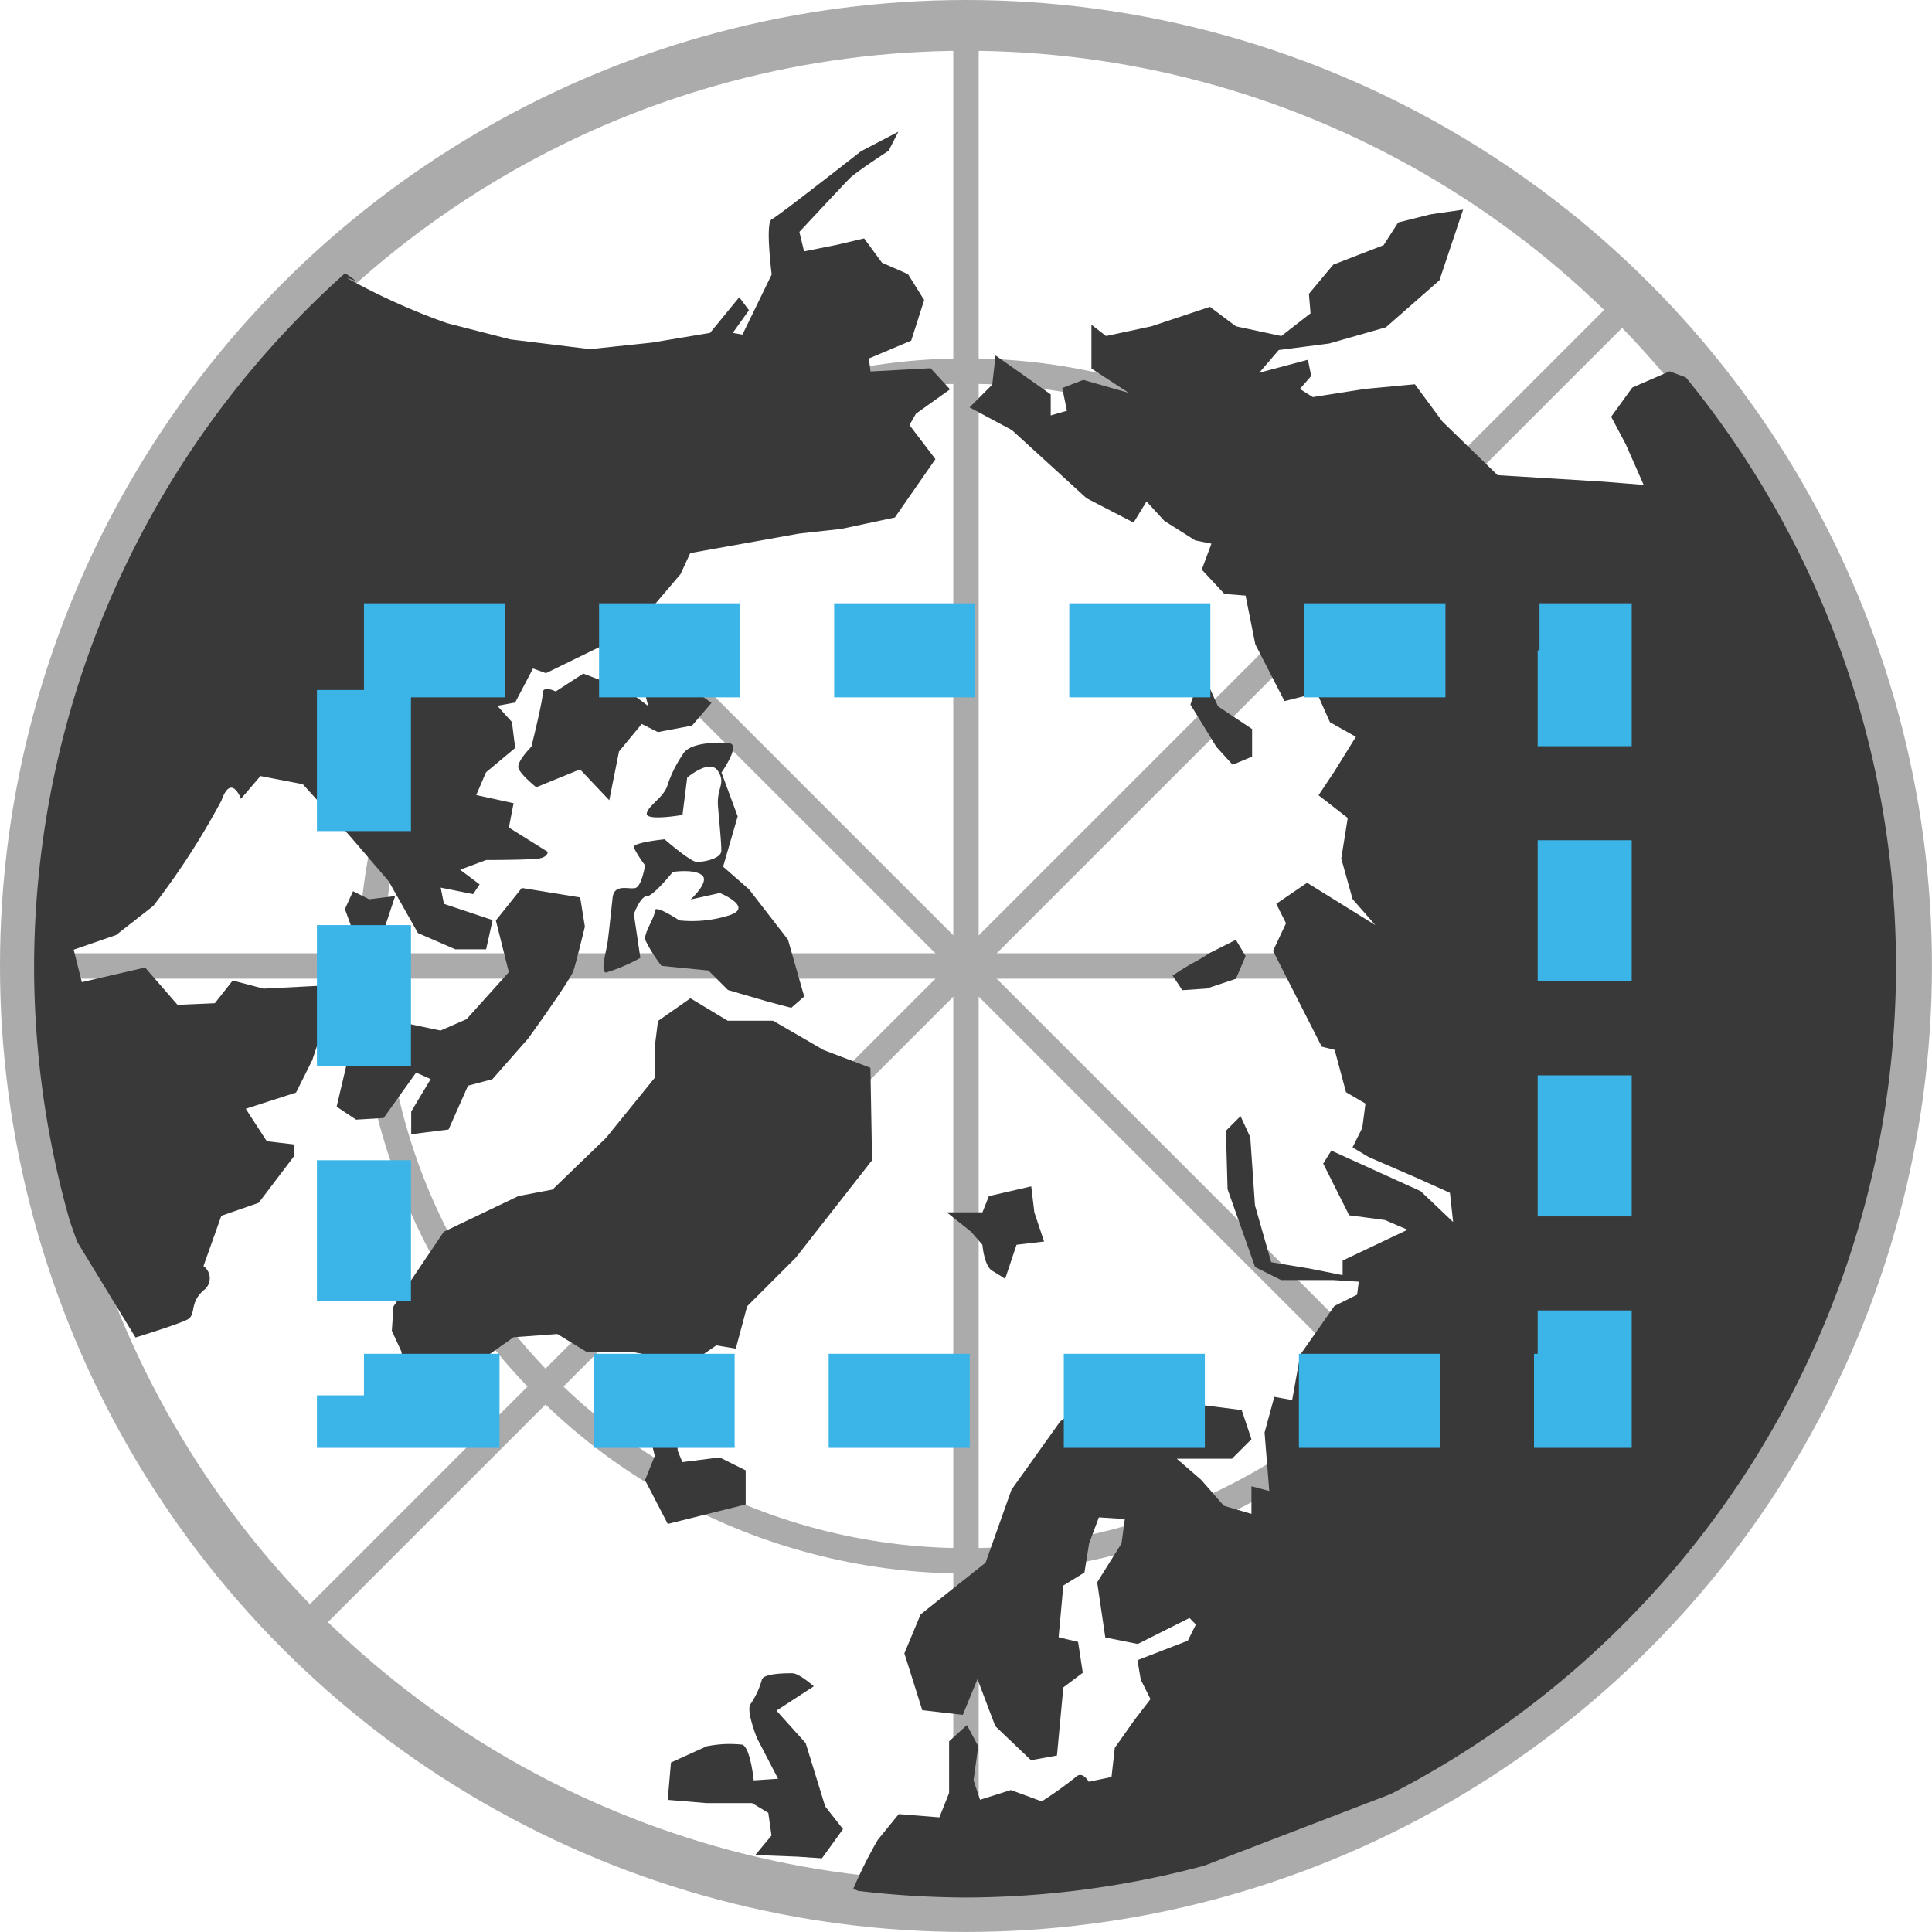 <svg xmlns="http://www.w3.org/2000/svg" xmlns:xlink="http://www.w3.org/1999/xlink" viewBox="0 0 41.087 41.087">
  <defs>
    <style>
      .cls-1, .cls-2, .cls-4 {
        fill: none;
      }

      .cls-1, .cls-2 {
        stroke: #ababab;
      }

      .cls-1 {
        stroke-width: 1.08px;
      }

      .cls-2 {
        stroke-width: 0.54px;
      }

      .cls-3 {
        fill: #393939;
      }

      .cls-4 {
        stroke: #3bb4e8;
        stroke-width: 2px;
        stroke-dasharray: 3 2;
      }

      .cls-5 {
        filter: url(#rect848-7-2-8-7-5-1-9-3-1-3-06-21-5-8-6);
      }
    </style>
    <filter id="rect848-7-2-8-7-5-1-9-3-1-3-06-21-5-8-6" x="5.24" y="11.333" width="30.961" height="20.961" filterUnits="userSpaceOnUse">
      <feOffset dx="0.5" dy="0.5" input="SourceAlpha"/>
      <feGaussianBlur stdDeviation="0.5" result="blur"/>
      <feFlood flood-opacity="0.161"/>
      <feComposite operator="in" in2="blur"/>
      <feComposite in="SourceGraphic"/>
    </filter>
  </defs>
  <g id="northpole_w_nobg" transform="translate(0.54 0.54)">
    <g id="g1677-1-8" transform="translate(0 0)">
      <g id="g2159-2-6-6-9-17-2-2-8" transform="translate(0 0)">
        <circle id="path1253-1-34-8-6-7-15-5-5-7-6-3-4" class="cls-1" cx="20.003" cy="20.003" r="20.003" transform="translate(0 0)"/>
        <path id="path1366-8-9-6-0-3-8-1-7-1-5" class="cls-2" d="M-245.923,90.252v39.956" transform="translate(265.926 -90.227)"/>
        <path id="path1366-4-6-47-9-8-3-2-6-5-2-9" class="cls-2" d="M-227.084,111.368h-39.956" transform="translate(267.065 -91.365)"/>
        <path id="path1366-8-9-1-4-6-3-0-9-7-9-0" class="cls-2" d="M-232.6,96.437l-28.253,28.253" transform="translate(266.731 -90.56)"/>
        <path id="path1366-4-6-47-0-7-9-6-5-1-1-6-9" class="cls-2" d="M-232.6,124.69l-28.253-28.253" transform="translate(266.731 -90.56)"/>
        <circle id="path1253-1-34-8-6-4-7-2-1-9-1-8-2-3" class="cls-2" cx="12.651" cy="12.651" r="12.651" transform="translate(7.352 7.352)"/>
      </g>
      <path id="path2129-9-8-9-6-0-57-9-0" class="cls-3" d="M-1200.5,1695.444l-.794.415s-1.76,1.38-1.9,1.449,0,1.173,0,1.173l-.621,1.277-.207-.035.345-.483-.207-.276-.621.759-1.242.207-1.312.138-1.691-.207-1.346-.345a13.914,13.914,0,0,1-2.14-.966l.207.069-.236-.167a19.812,19.812,0,0,0-6.615,14.745,19.809,19.809,0,0,0,.761,5.418c.035.1.154.435.154.435l1.242,2.037s.9-.276,1.1-.38.035-.345.345-.621a.317.317,0,0,0,0-.517l.38-1.07.794-.276.759-1v-.241l-.586-.069-.448-.69,1.07-.345.345-.691.241-.725.069-.863-1.346.069-.656-.173-.38.483-.793.035-.69-.794-1.346.311-.173-.69.9-.311.794-.621a16.008,16.008,0,0,0,1.45-2.243c.207-.587.414-.035.414-.035l.414-.483.9.173,1,1.1.828.966.621,1.1.794.345h.656l.138-.621-1.035-.345-.069-.345.69.138.138-.207-.414-.311.552-.207s.966,0,1.139-.035.173-.138.173-.138l-.828-.518.1-.518-.794-.173.207-.483.621-.518-.069-.552-.311-.345.379-.069.38-.725.276.1,1.484-.725.069-.207.1-.311.415.069.793-.932.207-.448,2.312-.414.9-.1,1.139-.242.863-1.242-.552-.725.138-.241.725-.518-.414-.449-1.277.069-.035-.276.9-.38.276-.863-.345-.552-.552-.242-.38-.517-.587.138-.69.138-.1-.414s.932-1,1.07-1.139.828-.587.828-.587Zm12.01,1.657-.69.1-.69.173-.311.483-1.07.414-.518.621.035.414-.621.483-.967-.207-.552-.414-1.242.414-.967.207-.311-.241v.932l.794.518-.966-.276-.449.173.1.483-.345.1v-.448l-1.173-.828-.07.621-.483.483.9.483,1.588,1.449,1,.518.276-.449.38.414.656.414.345.069-.207.552.483.518.449.035.207,1.036.621,1.208.69-.173.276.621.552.311-.449.725-.345.518.621.483-.138.863.241.863.483.552-1.45-.9-.656.448.207.414-.276.587,1.035,2.036.276.069.241.9.414.242-.068.517-.207.414.345.207,1.036.449.69.311.068.621-.69-.656-1.9-.863-.173.276.552,1.1.759.1.483.207-1.381.656v.31l-.69-.138-.829-.138-.345-1.208-.1-1.449-.207-.449-.311.311.035,1.243.586,1.656.552.276h1.1l.552.035-.035.276-.483.241-.725,1.035-.173.966-.38-.069-.207.76.1,1.242-.379-.1v.587l-.587-.173-.483-.552-.518-.448h1.174l.414-.414-.207-.621-1.1-.138h-.656l-.379.138-.207-.138v-.241l-.725.035-.794.587-1.035,1.45-.552,1.553-1.381,1.1-.345.828.38,1.208.863.1.311-.76.379,1,.76.725.552-.1.1-1.07.035-.379.414-.311-.1-.656-.414-.1.1-1.1.449-.276.1-.621.207-.552.552.035-.07.518-.518.828.173,1.173.69.138,1.1-.552.137.138-.173.345-1.07.414.07.414.207.414-.345.449-.414.587-.07.621-.483.1s-.138-.241-.276-.1a8.1,8.1,0,0,1-.725.518l-.656-.241-.656.207-.138-.414.1-.725-.241-.449-.379.345v1.1l-.207.517-.863-.069s-.311.379-.449.552a9.508,9.508,0,0,0-.518,1.035l.1.045a19.838,19.838,0,0,0,2.263.142,19.806,19.806,0,0,0,5.1-.677l3.965-1.523a19.811,19.811,0,0,0,10.747-17.611,19.812,19.812,0,0,0-4.469-12.516l-.346-.13-.794.345-.449.621.311.586.38.863-.863-.069-2.243-.138-1.173-1.139-.586-.794-1.07.1-1.1.173-.276-.173.241-.276-.07-.345-1.035.276.415-.483,1.07-.138,1.208-.345,1.139-1Zm-16.616,9.487a.2.2,0,0,0-.054,0c-.311.069-.794.173-.794.173l.035.518.1.379-.276-.207h-.38v-.207l-.725-.276-.587.38s-.276-.138-.276.035-.241,1.139-.241,1.139-.31.31-.276.449.379.414.379.414l.932-.38.621.656.207-1.036.483-.586.345.173.725-.138.414-.483-.483-.345s.091-.637-.154-.66Zm10.956.625-.138.414.552.9.345.38.414-.173v-.587l-.725-.483-.173-.379Zm-10.179,1.227c-.283,0-.658.05-.762.257a2.612,2.612,0,0,0-.311.621c-.069.276-.414.448-.448.621s.759.035.759.035l.1-.794s.483-.414.656-.138-.035.345,0,.76.07.759.07.932-.379.241-.517.241-.69-.483-.69-.483-.69.069-.656.173a2.523,2.523,0,0,0,.241.38s-.069.448-.207.483-.449-.1-.483.207-.069.656-.1.9-.173.69-.035.69a3.764,3.764,0,0,0,.725-.311l-.138-.932s.138-.379.276-.379.552-.517.552-.517.449-.069.621.069-.241.517-.241.517l.621-.138s.759.311.173.483a2.613,2.613,0,0,1-1.035.1s-.518-.345-.518-.207-.242.483-.207.621a3.168,3.168,0,0,0,.345.552l1,.1.414.414.828.241.518.138.276-.241-.345-1.208-.828-1.07-.552-.483.31-1.07-.345-.932s.414-.587.173-.621a1.868,1.868,0,0,0-.239-.016Zm-4.179,3.087-.552.691.276,1.1-.9,1-.552.241-.656-.138-.38-.9-.345-.035.241.932-.794.587-.276,1.173.414.276.586-.035.69-.966.31.138-.414.69v.483l.794-.1.414-.932.518-.138.759-.863s.9-1.243.967-1.45.241-.932.241-.932l-.1-.621Zm-3.589.069-.173.38.276.759.552-.311.241-.725-.552.069Zm18.775,1.035-.552.276s-.207.138-.345.207-.449.276-.449.276l.207.311.518-.035.621-.207.207-.483Zm-11.6,1.242-.69.483-.069.552v.656l-1.035,1.277-1.139,1.1-.724.138-1.588.759-1.07,1.588-.035.518.207.449.035.759,1.76-.656.586-.414.932-.069.621.38h.966l1.242.241.552-.379.414.069.241-.9,1.035-1.035,1.622-2.071-.035-1.967-1-.38-1.07-.621h-.966Zm7.248,4-.9.207-.138.345h-.759l.518.414.241.276s.035.449.207.552.276.173.276.173l.242-.725.586-.069-.207-.621Zm-8.145,5.177.139.552-.207.518.483.932,1.657-.414v-.725l-.552-.276-.794.1-.1-.241s0-.345-.207-.38l-.414-.069Zm3.072,5.177c-.138,0-.621,0-.656.138a1.756,1.756,0,0,1-.241.518c-.1.138.138.725.138.725l.448.863-.518.035s-.068-.69-.241-.76a2.462,2.462,0,0,0-.76.035l-.759.345-.069.794.828.069h.966l.345.207.068.483-.345.414.9.035.518.035.448-.621-.379-.483-.415-1.346-.621-.691.794-.517s-.311-.276-.449-.276Z" transform="translate(1219.065 -1693.183)"/>
    </g>
    <g class="cls-5" transform="matrix(1, 0, 0, 1, -0.54, -0.54)">
      <rect id="rect848-7-2-8-7-5-1-9-3-1-3-06-21-5-8-6-2" data-name="rect848-7-2-8-7-5-1-9-3-1-3-06-21-5-8-6" class="cls-4" width="25.961" height="15.961" transform="translate(7.24 13.33)"/>
    </g>
  </g>
</svg>
